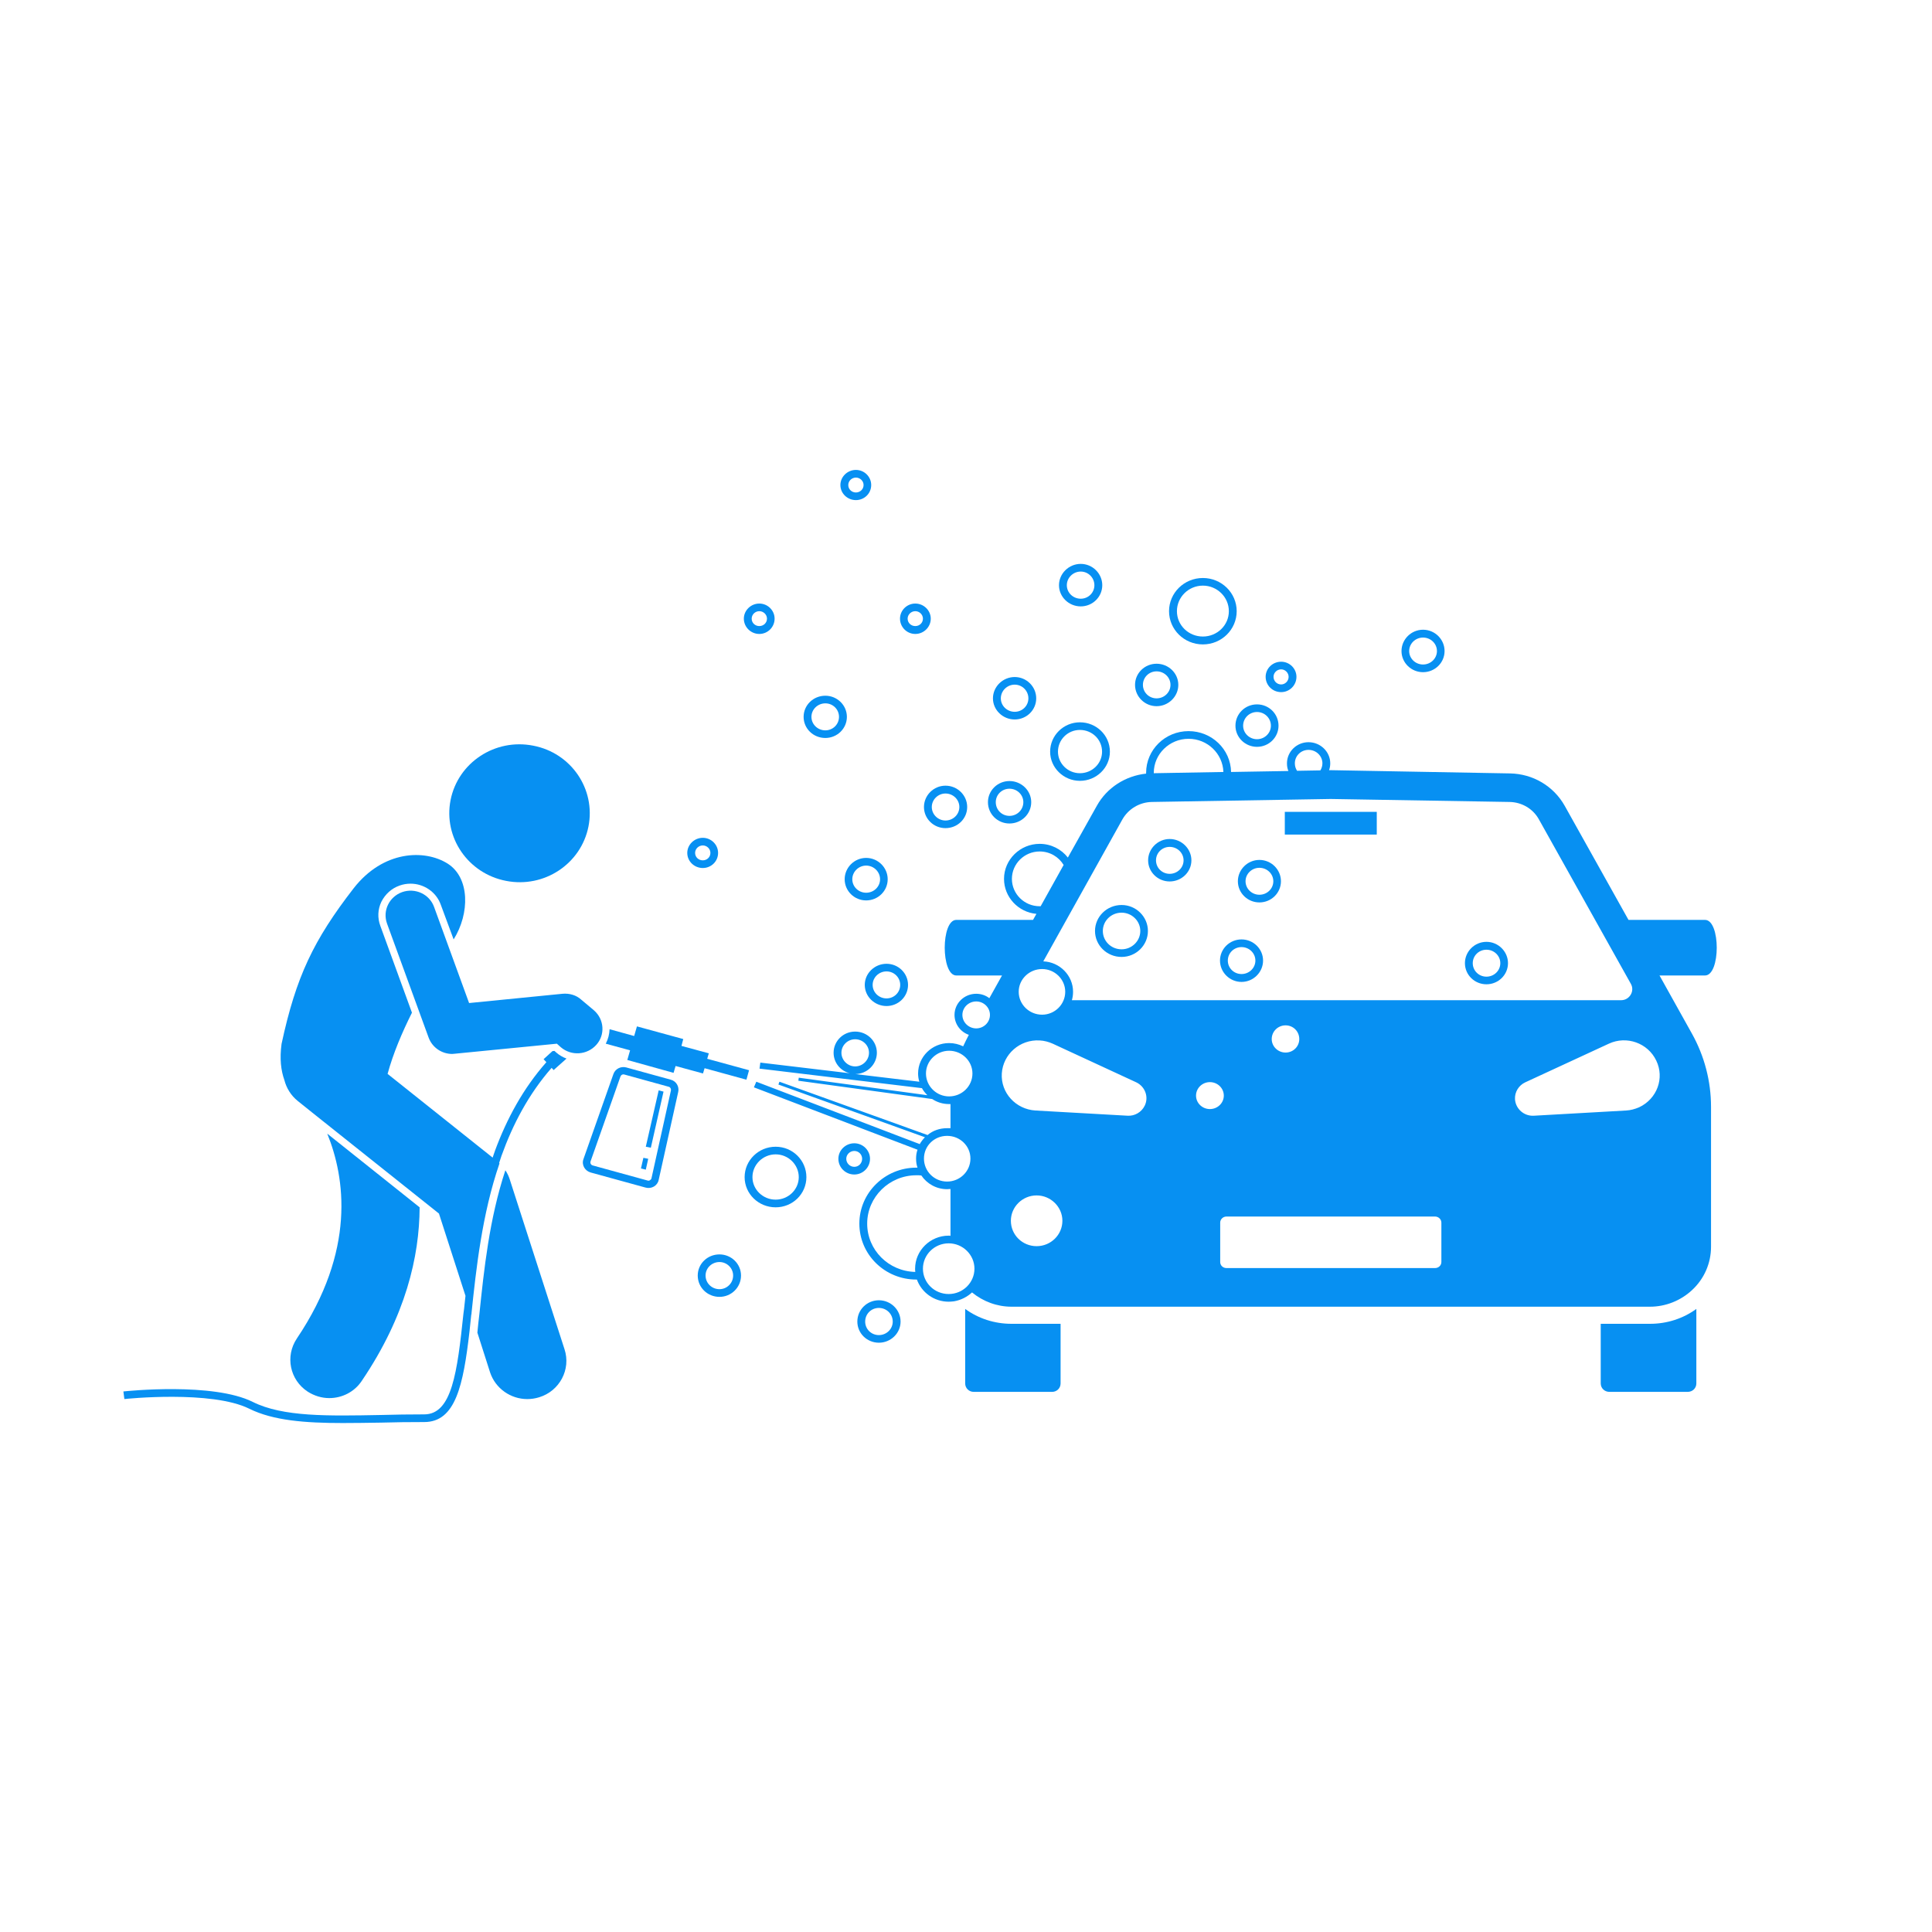 <svg xmlns="http://www.w3.org/2000/svg" xmlns:xlink="http://www.w3.org/1999/xlink" width="50" zoomAndPan="magnify" viewBox="0 0 37.5 37.5" height="50" preserveAspectRatio="xMidYMid meet" version="1.0"><defs><clipPath id="833e1ec0d2"><path d="M 16 9.121 L 17 9.121 L 17 10 L 16 10 Z M 16 9.121 " clip-rule="nonzero"/></clipPath><clipPath id="2a5bf99149"><path d="M 14 14 L 33.438 14 L 33.438 26 L 14 26 Z M 14 14 " clip-rule="nonzero"/></clipPath><clipPath id="2431714309"><path d="M 18 25 L 21 25 L 21 27.625 L 18 27.625 Z M 18 25 " clip-rule="nonzero"/></clipPath><clipPath id="d2c9235dea"><path d="M 31 25 L 33 25 L 33 27.625 L 31 27.625 Z M 31 25 " clip-rule="nonzero"/></clipPath><clipPath id="e1055597ce"><path d="M 5 22 L 9 22 L 9 27.625 L 5 27.625 Z M 5 22 " clip-rule="nonzero"/></clipPath><clipPath id="802d886422"><path d="M 9 22 L 11 22 L 11 27.625 L 9 27.625 Z M 9 22 " clip-rule="nonzero"/></clipPath><clipPath id="04cd6d1c73"><path d="M 2.352 16 L 11 16 L 11 27.625 L 2.352 27.625 Z M 2.352 16 " clip-rule="nonzero"/></clipPath></defs><g clip-path="url(#833e1ec0d2)"><path fill="#0790f2" d="M 16.613 9.707 C 16.777 9.707 16.91 9.578 16.91 9.414 C 16.91 9.254 16.777 9.121 16.613 9.121 C 16.449 9.121 16.312 9.254 16.312 9.414 C 16.312 9.578 16.449 9.707 16.613 9.707 Z M 16.613 9.27 C 16.695 9.27 16.762 9.336 16.762 9.414 C 16.762 9.496 16.695 9.559 16.613 9.559 C 16.531 9.559 16.465 9.496 16.465 9.414 C 16.465 9.336 16.531 9.27 16.613 9.27 Z M 16.613 9.27 " fill-opacity="1" fill-rule="nonzero"/></g><path fill="#0790f2" d="M 23.348 12.508 C 23.711 12.508 24.004 12.219 24.004 11.863 C 24.004 11.508 23.711 11.219 23.348 11.219 C 22.984 11.219 22.691 11.508 22.691 11.863 C 22.691 12.219 22.984 12.508 23.348 12.508 Z M 23.348 11.367 C 23.625 11.367 23.852 11.59 23.852 11.863 C 23.852 12.137 23.625 12.355 23.348 12.355 C 23.07 12.355 22.844 12.137 22.844 11.863 C 22.844 11.59 23.07 11.367 23.348 11.367 Z M 23.348 11.367 " fill-opacity="1" fill-rule="nonzero"/><g clip-path="url(#2a5bf99149)"><path fill="#0790f2" d="M 19.488 17.059 C 19.488 17.414 19.766 17.707 20.117 17.738 L 20.051 17.855 L 18.562 17.855 C 18.262 17.855 18.262 18.934 18.562 18.934 L 19.449 18.934 L 19.203 19.375 C 19.133 19.32 19.043 19.289 18.949 19.289 C 18.715 19.289 18.527 19.473 18.527 19.699 C 18.527 19.879 18.645 20.031 18.805 20.086 C 18.766 20.16 18.73 20.234 18.695 20.309 C 18.613 20.27 18.523 20.246 18.422 20.246 C 18.09 20.246 17.82 20.512 17.82 20.836 C 17.82 20.891 17.828 20.945 17.844 20.996 L 16.602 20.848 C 16.832 20.844 17.02 20.66 17.02 20.434 C 17.02 20.207 16.832 20.023 16.598 20.023 C 16.367 20.023 16.18 20.207 16.18 20.434 C 16.18 20.629 16.316 20.789 16.496 20.832 L 14.758 20.625 L 14.742 20.742 L 17.895 21.121 C 17.922 21.172 17.961 21.219 18 21.258 L 15.504 20.918 L 15.496 20.977 L 18.094 21.332 C 18.188 21.395 18.301 21.43 18.422 21.43 C 18.434 21.43 18.441 21.43 18.449 21.43 C 18.449 21.445 18.449 21.465 18.449 21.484 L 18.449 21.898 C 18.426 21.898 18.406 21.898 18.383 21.898 C 18.238 21.898 18.105 21.945 18.004 22.031 L 15.129 20.996 L 15.109 21.051 L 17.953 22.074 C 17.914 22.113 17.879 22.16 17.852 22.207 L 14.68 20.996 L 14.633 21.105 L 17.809 22.316 C 17.789 22.371 17.781 22.43 17.781 22.488 C 17.781 22.551 17.789 22.609 17.809 22.664 C 17.801 22.664 17.793 22.664 17.785 22.664 C 17.176 22.664 16.68 23.152 16.68 23.75 C 16.68 24.352 17.176 24.836 17.785 24.836 C 17.789 24.836 17.793 24.836 17.797 24.836 C 17.887 25.086 18.129 25.266 18.414 25.266 C 18.449 25.266 18.484 25.262 18.52 25.258 C 18.656 25.234 18.773 25.172 18.867 25.086 C 19.082 25.262 19.352 25.363 19.633 25.363 L 32.027 25.363 C 32.328 25.363 32.621 25.246 32.84 25.043 C 33.078 24.824 33.211 24.52 33.211 24.199 L 33.211 21.484 C 33.211 20.984 33.082 20.496 32.84 20.062 L 32.211 18.934 L 33.094 18.934 C 33.398 18.934 33.398 17.855 33.094 17.855 L 31.609 17.855 L 30.371 15.641 C 30.156 15.258 29.754 15.02 29.309 15.012 L 25.828 14.949 L 25.797 14.949 C 25.812 14.91 25.82 14.863 25.82 14.816 C 25.82 14.59 25.629 14.406 25.398 14.406 C 25.168 14.406 24.98 14.59 24.98 14.816 C 24.98 14.871 24.988 14.918 25.008 14.965 L 23.895 14.984 C 23.887 14.543 23.52 14.191 23.07 14.191 C 22.613 14.191 22.246 14.555 22.246 15 C 22.246 15.008 22.246 15.012 22.246 15.016 C 21.844 15.059 21.484 15.289 21.289 15.641 L 20.727 16.645 C 20.602 16.484 20.402 16.379 20.18 16.379 C 19.801 16.379 19.488 16.684 19.488 17.059 Z M 16.598 20.172 C 16.746 20.172 16.867 20.289 16.867 20.434 C 16.867 20.578 16.746 20.699 16.598 20.699 C 16.453 20.699 16.332 20.578 16.332 20.434 C 16.332 20.289 16.453 20.172 16.598 20.172 Z M 20.645 16.789 L 20.199 17.59 C 20.191 17.59 20.188 17.59 20.18 17.59 C 19.883 17.59 19.641 17.352 19.641 17.059 C 19.641 16.766 19.883 16.527 20.18 16.527 C 20.379 16.527 20.551 16.633 20.645 16.789 Z M 20.227 19.695 C 19.977 19.695 19.773 19.496 19.773 19.25 C 19.773 19.008 19.977 18.809 20.227 18.809 C 20.473 18.809 20.676 19.008 20.676 19.25 C 20.676 19.496 20.473 19.695 20.227 19.695 Z M 19.445 20.836 C 19.469 20.461 19.797 20.172 20.18 20.195 C 20.27 20.199 20.355 20.223 20.434 20.258 L 22.055 21.008 C 22.227 21.09 22.301 21.293 22.219 21.461 C 22.156 21.59 22.023 21.664 21.887 21.656 L 20.098 21.555 C 19.715 21.531 19.422 21.211 19.445 20.836 Z M 23.215 21.266 C 23.215 21.121 23.336 21.004 23.484 21.004 C 23.633 21.004 23.754 21.121 23.754 21.266 C 23.754 21.41 23.633 21.527 23.484 21.527 C 23.336 21.527 23.215 21.41 23.215 21.266 Z M 18.414 25.117 C 18.137 25.117 17.914 24.898 17.914 24.625 C 17.914 24.355 18.137 24.133 18.414 24.133 C 18.688 24.133 18.914 24.355 18.914 24.625 C 18.914 24.898 18.688 25.117 18.414 25.117 Z M 17.785 22.812 C 17.82 22.812 17.852 22.812 17.883 22.816 C 17.992 22.977 18.176 23.082 18.383 23.082 C 18.406 23.082 18.426 23.078 18.449 23.078 L 18.449 23.988 C 18.438 23.984 18.426 23.984 18.414 23.984 C 18.055 23.984 17.762 24.273 17.762 24.625 C 17.762 24.645 17.762 24.668 17.766 24.688 C 17.246 24.676 16.832 24.262 16.832 23.75 C 16.832 23.234 17.262 22.812 17.785 22.812 Z M 17.934 22.488 C 17.934 22.242 18.133 22.047 18.383 22.047 C 18.633 22.047 18.836 22.242 18.836 22.488 C 18.836 22.734 18.633 22.934 18.383 22.934 C 18.133 22.934 17.934 22.734 17.934 22.488 Z M 17.973 20.836 C 17.973 20.594 18.176 20.395 18.422 20.395 C 18.672 20.395 18.875 20.594 18.875 20.836 C 18.875 21.082 18.672 21.281 18.422 21.281 C 18.176 21.281 17.973 21.082 17.973 20.836 Z M 19.215 19.699 C 19.215 19.844 19.094 19.961 18.949 19.961 C 18.801 19.961 18.68 19.844 18.68 19.699 C 18.68 19.555 18.801 19.438 18.949 19.438 C 19.094 19.438 19.215 19.555 19.215 19.699 Z M 20.621 23.695 C 20.621 23.969 20.395 24.188 20.121 24.188 C 19.844 24.188 19.621 23.969 19.621 23.695 C 19.621 23.426 19.844 23.203 20.121 23.203 C 20.395 23.203 20.621 23.426 20.621 23.695 Z M 27.977 24.496 C 27.977 24.562 27.922 24.613 27.855 24.613 L 23.805 24.613 C 23.738 24.613 23.684 24.562 23.684 24.496 L 23.684 23.73 C 23.684 23.668 23.738 23.613 23.805 23.613 L 27.855 23.613 C 27.922 23.613 27.977 23.668 27.977 23.73 Z M 24.684 20.168 C 24.684 20.02 24.805 19.902 24.953 19.902 C 25.102 19.902 25.219 20.02 25.219 20.168 C 25.219 20.312 25.102 20.43 24.953 20.43 C 24.805 20.43 24.684 20.312 24.684 20.168 Z M 32.148 20.586 C 32.312 20.926 32.164 21.328 31.816 21.492 C 31.734 21.527 31.648 21.551 31.562 21.555 L 29.773 21.656 C 29.582 21.668 29.418 21.523 29.406 21.336 C 29.398 21.195 29.48 21.066 29.605 21.008 L 31.227 20.258 C 31.57 20.098 31.984 20.242 32.148 20.586 Z M 25.133 14.816 C 25.133 14.672 25.25 14.555 25.398 14.555 C 25.547 14.555 25.668 14.672 25.668 14.816 C 25.668 14.867 25.652 14.914 25.629 14.953 L 25.176 14.961 C 25.148 14.918 25.133 14.871 25.133 14.816 Z M 22.395 15.008 C 22.395 15.008 22.395 15.004 22.395 15 C 22.395 14.637 22.699 14.34 23.07 14.34 C 23.438 14.34 23.734 14.629 23.746 14.984 Z M 21.785 15.906 C 21.902 15.699 22.121 15.57 22.359 15.566 L 25.828 15.508 L 29.301 15.566 C 29.539 15.57 29.758 15.699 29.871 15.906 L 31.656 19.098 C 31.734 19.238 31.629 19.414 31.465 19.414 L 20.805 19.414 C 20.82 19.363 20.828 19.309 20.828 19.25 C 20.828 18.934 20.57 18.672 20.25 18.66 Z M 21.785 15.906 " fill-opacity="1" fill-rule="nonzero"/></g><path fill="#0790f2" d="M 16.887 22.492 C 16.887 22.328 16.75 22.191 16.582 22.191 C 16.41 22.191 16.273 22.328 16.273 22.492 C 16.273 22.66 16.41 22.797 16.582 22.797 C 16.75 22.797 16.887 22.66 16.887 22.492 Z M 16.582 22.648 C 16.496 22.648 16.426 22.578 16.426 22.492 C 16.426 22.41 16.496 22.34 16.582 22.34 C 16.668 22.34 16.734 22.41 16.734 22.492 C 16.734 22.578 16.668 22.648 16.582 22.648 Z M 16.582 22.648 " fill-opacity="1" fill-rule="nonzero"/><path fill="#0790f2" d="M 14.453 22.848 C 14.453 23.172 14.723 23.434 15.055 23.434 C 15.387 23.434 15.652 23.172 15.652 22.848 C 15.652 22.523 15.387 22.258 15.055 22.258 C 14.723 22.258 14.453 22.523 14.453 22.848 Z M 14.605 22.848 C 14.605 22.605 14.809 22.406 15.055 22.406 C 15.301 22.406 15.504 22.605 15.504 22.848 C 15.504 23.09 15.301 23.285 15.055 23.285 C 14.809 23.285 14.605 23.09 14.605 22.848 Z M 14.605 22.848 " fill-opacity="1" fill-rule="nonzero"/><path fill="#0790f2" d="M 20.961 15.156 C 21.281 15.156 21.543 14.902 21.543 14.59 C 21.543 14.273 21.281 14.02 20.961 14.02 C 20.645 14.02 20.383 14.273 20.383 14.59 C 20.383 14.902 20.645 15.156 20.961 15.156 Z M 20.961 14.168 C 21.199 14.168 21.391 14.355 21.391 14.59 C 21.391 14.82 21.199 15.008 20.961 15.008 C 20.727 15.008 20.535 14.82 20.535 14.59 C 20.535 14.355 20.727 14.168 20.961 14.168 Z M 20.961 14.168 " fill-opacity="1" fill-rule="nonzero"/><g clip-path="url(#2431714309)"><path fill="#0790f2" d="M 19.633 25.695 C 19.305 25.695 18.992 25.594 18.734 25.406 L 18.734 26.852 C 18.734 26.945 18.809 27.016 18.898 27.016 L 20.422 27.016 C 20.512 27.016 20.586 26.945 20.586 26.852 L 20.586 25.695 Z M 19.633 25.695 " fill-opacity="1" fill-rule="nonzero"/></g><g clip-path="url(#d2c9235dea)"><path fill="#0790f2" d="M 32.027 25.695 L 31.07 25.695 L 31.07 26.852 C 31.07 26.945 31.145 27.016 31.238 27.016 L 32.758 27.016 C 32.852 27.016 32.926 26.945 32.926 26.852 L 32.926 25.406 C 32.668 25.594 32.355 25.695 32.027 25.695 Z M 32.027 25.695 " fill-opacity="1" fill-rule="nonzero"/></g><path fill="#0790f2" d="M 24.938 15.758 L 26.723 15.758 L 26.723 16.199 L 24.938 16.199 Z M 24.938 15.758 " fill-opacity="1" fill-rule="nonzero"/><path fill="#0790f2" d="M 12.156 20.719 C 12.051 20.691 11.941 20.746 11.906 20.848 L 11.324 22.5 C 11.285 22.609 11.352 22.727 11.465 22.758 L 12.531 23.051 C 12.645 23.082 12.762 23.016 12.785 22.902 L 13.164 21.195 C 13.188 21.09 13.125 20.984 13.02 20.957 Z M 13.023 21.164 L 12.645 22.871 C 12.641 22.891 12.625 22.902 12.617 22.906 C 12.609 22.914 12.59 22.922 12.57 22.914 L 11.504 22.621 C 11.48 22.613 11.473 22.602 11.465 22.59 C 11.461 22.582 11.457 22.566 11.461 22.547 L 12.043 20.895 C 12.055 20.863 12.086 20.848 12.113 20.855 L 12.98 21.094 C 13.012 21.102 13.027 21.133 13.023 21.164 Z M 13.023 21.164 " fill-opacity="1" fill-rule="nonzero"/><path fill="#0790f2" d="M 11.758 20.258 L 12.23 20.387 L 12.176 20.574 L 13.074 20.824 L 13.113 20.691 L 13.645 20.836 L 13.676 20.734 L 14.488 20.957 L 14.539 20.773 L 13.727 20.551 L 13.758 20.445 L 13.227 20.301 L 13.262 20.168 L 12.363 19.922 L 12.309 20.109 L 11.832 19.977 C 11.828 20.074 11.805 20.168 11.758 20.258 Z M 11.758 20.258 " fill-opacity="1" fill-rule="nonzero"/><path fill="#0790f2" d="M 12.441 22.68 L 12.488 22.473 L 12.582 22.492 L 12.535 22.703 Z M 12.441 22.68 " fill-opacity="1" fill-rule="nonzero"/><path fill="#0790f2" d="M 12.535 22.258 L 12.785 21.164 L 12.879 21.188 L 12.633 22.277 Z M 12.535 22.258 " fill-opacity="1" fill-rule="nonzero"/><g clip-path="url(#e1055597ce)"><path fill="#0790f2" d="M 5.762 25.98 C 5.531 26.324 5.625 26.785 5.973 27.012 C 6.102 27.094 6.246 27.137 6.391 27.137 C 6.637 27.137 6.879 27.02 7.023 26.801 C 7.875 25.543 8.141 24.387 8.145 23.434 L 6.352 22.004 C 6.699 22.859 6.91 24.273 5.762 25.98 Z M 5.762 25.98 " fill-opacity="1" fill-rule="nonzero"/></g><g clip-path="url(#802d886422)"><path fill="#0790f2" d="M 9.305 25.504 C 9.289 25.629 9.277 25.75 9.266 25.867 L 9.512 26.637 C 9.617 26.953 9.914 27.156 10.234 27.156 C 10.312 27.156 10.387 27.145 10.465 27.121 C 10.863 27 11.086 26.578 10.957 26.188 L 9.895 22.895 C 9.875 22.832 9.848 22.773 9.809 22.715 C 9.496 23.664 9.395 24.641 9.305 25.504 Z M 9.305 25.504 " fill-opacity="1" fill-rule="nonzero"/></g><path fill="#0790f2" d="M 9.824 17.098 C 10.562 17.242 11.277 16.77 11.422 16.043 C 11.566 15.316 11.086 14.613 10.348 14.473 C 9.609 14.328 8.891 14.801 8.746 15.527 C 8.602 16.254 9.086 16.957 9.824 17.098 Z M 9.824 17.098 " fill-opacity="1" fill-rule="nonzero"/><path fill="#0790f2" d="M 8.426 17.605 C 8.336 17.355 8.059 17.227 7.805 17.316 C 7.555 17.406 7.422 17.676 7.512 17.926 L 8.32 20.141 C 8.391 20.332 8.574 20.457 8.777 20.457 C 8.793 20.457 8.809 20.453 8.824 20.453 L 10.809 20.258 L 10.887 20.328 C 11.09 20.5 11.395 20.48 11.574 20.281 C 11.75 20.086 11.73 19.785 11.527 19.609 L 11.285 19.406 C 11.188 19.316 11.055 19.277 10.918 19.289 L 9.105 19.469 Z M 8.426 17.605 " fill-opacity="1" fill-rule="nonzero"/><g clip-path="url(#04cd6d1c73)"><path fill="#0790f2" d="M 4.84 27.344 C 5.305 27.574 5.926 27.621 6.652 27.621 C 6.887 27.621 7.137 27.617 7.395 27.613 C 7.664 27.605 7.949 27.602 8.234 27.602 C 8.844 27.602 8.992 26.887 9.113 25.844 C 9.125 25.734 9.137 25.621 9.148 25.508 L 9.152 25.512 C 9.152 25.504 9.152 25.496 9.152 25.488 C 9.242 24.633 9.355 23.57 9.695 22.582 C 9.691 22.578 9.691 22.574 9.688 22.574 C 9.703 22.527 9.719 22.48 9.734 22.434 C 9.953 21.824 10.262 21.234 10.707 20.727 L 10.746 20.77 L 10.996 20.547 C 10.922 20.52 10.855 20.48 10.797 20.43 L 10.762 20.398 L 10.723 20.402 L 10.551 20.559 L 10.605 20.617 C 10.152 21.129 9.836 21.719 9.609 22.332 C 9.594 22.379 9.578 22.426 9.562 22.469 L 7.523 20.844 C 7.633 20.441 7.805 20.039 7.996 19.656 L 7.383 17.973 C 7.324 17.816 7.332 17.652 7.402 17.504 C 7.477 17.355 7.602 17.242 7.758 17.188 C 7.824 17.164 7.898 17.152 7.969 17.152 C 8.23 17.152 8.469 17.316 8.555 17.559 L 8.805 18.234 C 9.121 17.73 9.121 17.035 8.688 16.762 C 8.238 16.48 7.438 16.508 6.867 17.238 C 6.086 18.246 5.746 18.957 5.465 20.262 C 5.426 20.551 5.453 20.777 5.52 20.965 C 5.559 21.117 5.645 21.262 5.781 21.371 L 6.059 21.594 L 8.52 23.555 L 9.035 25.152 C 9.027 25.238 9.016 25.32 9.008 25.402 C 9.004 25.434 9 25.465 8.996 25.492 C 8.875 26.637 8.773 27.453 8.234 27.453 C 7.945 27.453 7.664 27.457 7.391 27.465 C 6.371 27.484 5.492 27.504 4.906 27.211 C 4.137 26.828 2.465 27 2.395 27.008 L 2.414 27.156 C 2.43 27.152 4.109 26.98 4.84 27.344 Z M 4.84 27.344 " fill-opacity="1" fill-rule="nonzero"/></g><path fill="#0790f2" d="M 21.77 18.574 C 22.051 18.574 22.281 18.348 22.281 18.07 C 22.281 17.793 22.051 17.566 21.77 17.566 C 21.484 17.566 21.254 17.793 21.254 18.07 C 21.254 18.348 21.484 18.574 21.77 18.574 Z M 21.77 17.715 C 21.969 17.715 22.133 17.875 22.133 18.07 C 22.133 18.266 21.969 18.426 21.77 18.426 C 21.566 18.426 21.406 18.266 21.406 18.07 C 21.406 17.875 21.566 17.715 21.77 17.715 Z M 21.77 17.715 " fill-opacity="1" fill-rule="nonzero"/><path fill="#0790f2" d="M 17.207 19.527 C 17.438 19.527 17.625 19.344 17.625 19.117 C 17.625 18.891 17.438 18.707 17.207 18.707 C 16.977 18.707 16.785 18.891 16.785 19.117 C 16.785 19.344 16.977 19.527 17.207 19.527 Z M 17.473 19.117 C 17.473 19.262 17.355 19.379 17.207 19.379 C 17.059 19.379 16.938 19.262 16.938 19.117 C 16.938 18.973 17.059 18.855 17.207 18.855 C 17.355 18.855 17.473 18.973 17.473 19.117 Z M 17.473 19.117 " fill-opacity="1" fill-rule="nonzero"/><path fill="#0790f2" d="M 16.641 25.652 C 16.641 25.879 16.828 26.062 17.059 26.062 C 17.289 26.062 17.48 25.879 17.48 25.652 C 17.48 25.422 17.289 25.238 17.059 25.238 C 16.828 25.238 16.641 25.422 16.641 25.652 Z M 17.059 25.914 C 16.91 25.914 16.793 25.797 16.793 25.652 C 16.793 25.504 16.91 25.387 17.059 25.387 C 17.207 25.387 17.328 25.504 17.328 25.652 C 17.328 25.797 17.207 25.914 17.059 25.914 Z M 17.059 25.914 " fill-opacity="1" fill-rule="nonzero"/><path fill="#0790f2" d="M 13.543 24.758 C 13.543 24.988 13.73 25.172 13.965 25.172 C 14.195 25.172 14.383 24.988 14.383 24.758 C 14.383 24.531 14.195 24.348 13.965 24.348 C 13.73 24.348 13.543 24.531 13.543 24.758 Z M 13.695 24.758 C 13.695 24.613 13.816 24.496 13.965 24.496 C 14.109 24.496 14.23 24.613 14.23 24.758 C 14.23 24.906 14.109 25.023 13.965 25.023 C 13.816 25.023 13.695 24.906 13.695 24.758 Z M 13.695 24.758 " fill-opacity="1" fill-rule="nonzero"/><path fill="#0790f2" d="M 14.738 12.305 C 14.902 12.305 15.035 12.172 15.035 12.008 C 15.035 11.848 14.902 11.715 14.738 11.715 C 14.574 11.715 14.438 11.848 14.438 12.008 C 14.438 12.172 14.574 12.305 14.738 12.305 Z M 14.738 11.863 C 14.82 11.863 14.887 11.93 14.887 12.008 C 14.887 12.09 14.82 12.152 14.738 12.152 C 14.656 12.152 14.59 12.09 14.59 12.008 C 14.59 11.93 14.656 11.863 14.738 11.863 Z M 14.738 11.863 " fill-opacity="1" fill-rule="nonzero"/><path fill="#0790f2" d="M 17.766 12.305 C 17.93 12.305 18.066 12.172 18.066 12.008 C 18.066 11.848 17.93 11.715 17.766 11.715 C 17.602 11.715 17.469 11.848 17.469 12.008 C 17.469 12.172 17.602 12.305 17.766 12.305 Z M 17.766 11.863 C 17.848 11.863 17.914 11.93 17.914 12.008 C 17.914 12.09 17.848 12.152 17.766 12.152 C 17.684 12.152 17.617 12.09 17.617 12.008 C 17.617 11.93 17.684 11.863 17.766 11.863 Z M 17.766 11.863 " fill-opacity="1" fill-rule="nonzero"/><path fill="#0790f2" d="M 24.867 13.434 C 25.031 13.434 25.164 13.301 25.164 13.137 C 25.164 12.977 25.031 12.844 24.867 12.844 C 24.699 12.844 24.566 12.977 24.566 13.137 C 24.566 13.301 24.699 13.434 24.867 13.434 Z M 24.867 12.992 C 24.945 12.992 25.012 13.059 25.012 13.137 C 25.012 13.219 24.945 13.285 24.867 13.285 C 24.785 13.285 24.719 13.219 24.719 13.137 C 24.719 13.059 24.785 12.992 24.867 12.992 Z M 24.867 12.992 " fill-opacity="1" fill-rule="nonzero"/><path fill="#0790f2" d="M 13.641 16.848 C 13.805 16.848 13.938 16.719 13.938 16.555 C 13.938 16.395 13.805 16.262 13.641 16.262 C 13.477 16.262 13.34 16.395 13.34 16.555 C 13.34 16.719 13.477 16.848 13.641 16.848 Z M 13.641 16.41 C 13.723 16.41 13.789 16.477 13.789 16.555 C 13.789 16.637 13.723 16.699 13.641 16.699 C 13.559 16.699 13.492 16.637 13.492 16.555 C 13.492 16.477 13.559 16.41 13.641 16.41 Z M 13.641 16.41 " fill-opacity="1" fill-rule="nonzero"/><path fill="#0790f2" d="M 17.934 15.664 C 17.934 15.891 18.121 16.074 18.352 16.074 C 18.586 16.074 18.773 15.891 18.773 15.664 C 18.773 15.438 18.586 15.25 18.352 15.25 C 18.121 15.25 17.934 15.438 17.934 15.664 Z M 18.352 15.402 C 18.5 15.402 18.621 15.52 18.621 15.664 C 18.621 15.809 18.5 15.926 18.352 15.926 C 18.207 15.926 18.086 15.809 18.086 15.664 C 18.086 15.52 18.207 15.402 18.352 15.402 Z M 18.352 15.402 " fill-opacity="1" fill-rule="nonzero"/><path fill="#0790f2" d="M 20.977 11.77 C 21.207 11.77 21.395 11.586 21.395 11.359 C 21.395 11.133 21.207 10.945 20.977 10.945 C 20.746 10.945 20.555 11.133 20.555 11.359 C 20.555 11.586 20.746 11.77 20.977 11.77 Z M 20.977 11.094 C 21.125 11.094 21.242 11.215 21.242 11.359 C 21.242 11.504 21.125 11.621 20.977 11.621 C 20.828 11.621 20.707 11.504 20.707 11.359 C 20.707 11.215 20.828 11.094 20.977 11.094 Z M 20.977 11.094 " fill-opacity="1" fill-rule="nonzero"/><path fill="#0790f2" d="M 24.398 14.496 C 24.629 14.496 24.816 14.312 24.816 14.086 C 24.816 13.855 24.629 13.672 24.398 13.672 C 24.168 13.672 23.98 13.855 23.98 14.086 C 23.98 14.312 24.168 14.496 24.398 14.496 Z M 24.398 13.82 C 24.547 13.82 24.668 13.938 24.668 14.086 C 24.668 14.23 24.547 14.348 24.398 14.348 C 24.25 14.348 24.129 14.23 24.129 14.086 C 24.129 13.938 24.25 13.82 24.398 13.82 Z M 24.398 13.82 " fill-opacity="1" fill-rule="nonzero"/><path fill="#0790f2" d="M 19.594 15.984 C 19.824 15.984 20.016 15.801 20.016 15.57 C 20.016 15.344 19.824 15.16 19.594 15.16 C 19.363 15.16 19.176 15.344 19.176 15.57 C 19.176 15.801 19.363 15.984 19.594 15.984 Z M 19.594 15.309 C 19.742 15.309 19.863 15.426 19.863 15.57 C 19.863 15.719 19.742 15.836 19.594 15.836 C 19.445 15.836 19.328 15.719 19.328 15.57 C 19.328 15.426 19.445 15.309 19.594 15.309 Z M 19.594 15.309 " fill-opacity="1" fill-rule="nonzero"/><path fill="#0790f2" d="M 16.395 17.066 C 16.395 17.293 16.582 17.477 16.812 17.477 C 17.043 17.477 17.23 17.293 17.23 17.066 C 17.23 16.84 17.043 16.652 16.812 16.652 C 16.582 16.652 16.395 16.84 16.395 17.066 Z M 16.812 17.328 C 16.664 17.328 16.543 17.211 16.543 17.066 C 16.543 16.922 16.664 16.801 16.812 16.801 C 16.961 16.801 17.082 16.922 17.082 17.066 C 17.082 17.211 16.961 17.328 16.812 17.328 Z M 16.812 17.328 " fill-opacity="1" fill-rule="nonzero"/><path fill="#0790f2" d="M 19.695 13.965 C 19.926 13.965 20.113 13.781 20.113 13.555 C 20.113 13.328 19.926 13.141 19.695 13.141 C 19.465 13.141 19.273 13.328 19.273 13.555 C 19.273 13.781 19.465 13.965 19.695 13.965 Z M 19.695 13.289 C 19.844 13.289 19.961 13.41 19.961 13.555 C 19.961 13.699 19.844 13.816 19.695 13.816 C 19.547 13.816 19.426 13.699 19.426 13.555 C 19.426 13.41 19.547 13.289 19.695 13.289 Z M 19.695 13.289 " fill-opacity="1" fill-rule="nonzero"/><path fill="#0790f2" d="M 16.02 14.324 C 16.25 14.324 16.438 14.141 16.438 13.914 C 16.438 13.688 16.25 13.504 16.02 13.504 C 15.785 13.504 15.598 13.688 15.598 13.914 C 15.598 14.141 15.785 14.324 16.02 14.324 Z M 16.02 13.652 C 16.168 13.652 16.285 13.77 16.285 13.914 C 16.285 14.059 16.168 14.176 16.02 14.176 C 15.871 14.176 15.75 14.059 15.75 13.914 C 15.75 13.77 15.871 13.652 16.02 13.652 Z M 16.02 13.652 " fill-opacity="1" fill-rule="nonzero"/><path fill="#0790f2" d="M 27.621 13.047 C 27.852 13.047 28.039 12.863 28.039 12.637 C 28.039 12.41 27.852 12.223 27.621 12.223 C 27.391 12.223 27.203 12.41 27.203 12.637 C 27.203 12.863 27.391 13.047 27.621 13.047 Z M 27.621 12.375 C 27.77 12.375 27.891 12.492 27.891 12.637 C 27.891 12.781 27.77 12.898 27.621 12.898 C 27.473 12.898 27.352 12.781 27.352 12.637 C 27.352 12.492 27.473 12.375 27.621 12.375 Z M 27.621 12.375 " fill-opacity="1" fill-rule="nonzero"/><path fill="#0790f2" d="M 22.449 13.707 C 22.68 13.707 22.871 13.52 22.871 13.293 C 22.871 13.066 22.68 12.883 22.449 12.883 C 22.219 12.883 22.031 13.066 22.031 13.293 C 22.031 13.52 22.219 13.707 22.449 13.707 Z M 22.719 13.293 C 22.719 13.438 22.598 13.555 22.449 13.555 C 22.301 13.555 22.184 13.438 22.184 13.293 C 22.184 13.148 22.301 13.031 22.449 13.031 C 22.598 13.031 22.719 13.148 22.719 13.293 Z M 22.719 13.293 " fill-opacity="1" fill-rule="nonzero"/><path fill="#0790f2" d="M 24.098 19.059 C 24.328 19.059 24.516 18.871 24.516 18.645 C 24.516 18.418 24.328 18.234 24.098 18.234 C 23.867 18.234 23.68 18.418 23.68 18.645 C 23.68 18.871 23.867 19.059 24.098 19.059 Z M 24.098 18.383 C 24.246 18.383 24.367 18.5 24.367 18.645 C 24.367 18.789 24.246 18.906 24.098 18.906 C 23.949 18.906 23.832 18.789 23.832 18.645 C 23.832 18.5 23.949 18.383 24.098 18.383 Z M 24.098 18.383 " fill-opacity="1" fill-rule="nonzero"/><path fill="#0790f2" d="M 24.445 17.516 C 24.676 17.516 24.863 17.332 24.863 17.105 C 24.863 16.879 24.676 16.691 24.445 16.691 C 24.215 16.691 24.027 16.879 24.027 17.105 C 24.027 17.332 24.215 17.516 24.445 17.516 Z M 24.445 16.844 C 24.594 16.844 24.715 16.961 24.715 17.105 C 24.715 17.25 24.594 17.367 24.445 17.367 C 24.297 17.367 24.176 17.25 24.176 17.105 C 24.176 16.961 24.297 16.844 24.445 16.844 Z M 24.445 16.844 " fill-opacity="1" fill-rule="nonzero"/><path fill="#0790f2" d="M 22.703 17.109 C 22.934 17.109 23.125 16.926 23.125 16.699 C 23.125 16.473 22.934 16.285 22.703 16.285 C 22.473 16.285 22.285 16.473 22.285 16.699 C 22.285 16.926 22.473 17.109 22.703 17.109 Z M 22.703 16.438 C 22.852 16.438 22.973 16.555 22.973 16.699 C 22.973 16.844 22.852 16.961 22.703 16.961 C 22.555 16.961 22.438 16.844 22.438 16.699 C 22.438 16.555 22.555 16.438 22.703 16.438 Z M 22.703 16.438 " fill-opacity="1" fill-rule="nonzero"/><path fill="#0790f2" d="M 28.852 19.105 C 29.082 19.105 29.27 18.922 29.27 18.695 C 29.27 18.469 29.082 18.281 28.852 18.281 C 28.621 18.281 28.434 18.469 28.434 18.695 C 28.434 18.922 28.621 19.105 28.852 19.105 Z M 28.852 18.434 C 29 18.434 29.121 18.551 29.121 18.695 C 29.121 18.84 29 18.957 28.852 18.957 C 28.703 18.957 28.586 18.84 28.586 18.695 C 28.586 18.551 28.703 18.434 28.852 18.434 Z M 28.852 18.434 " fill-opacity="1" fill-rule="nonzero"/></svg>
